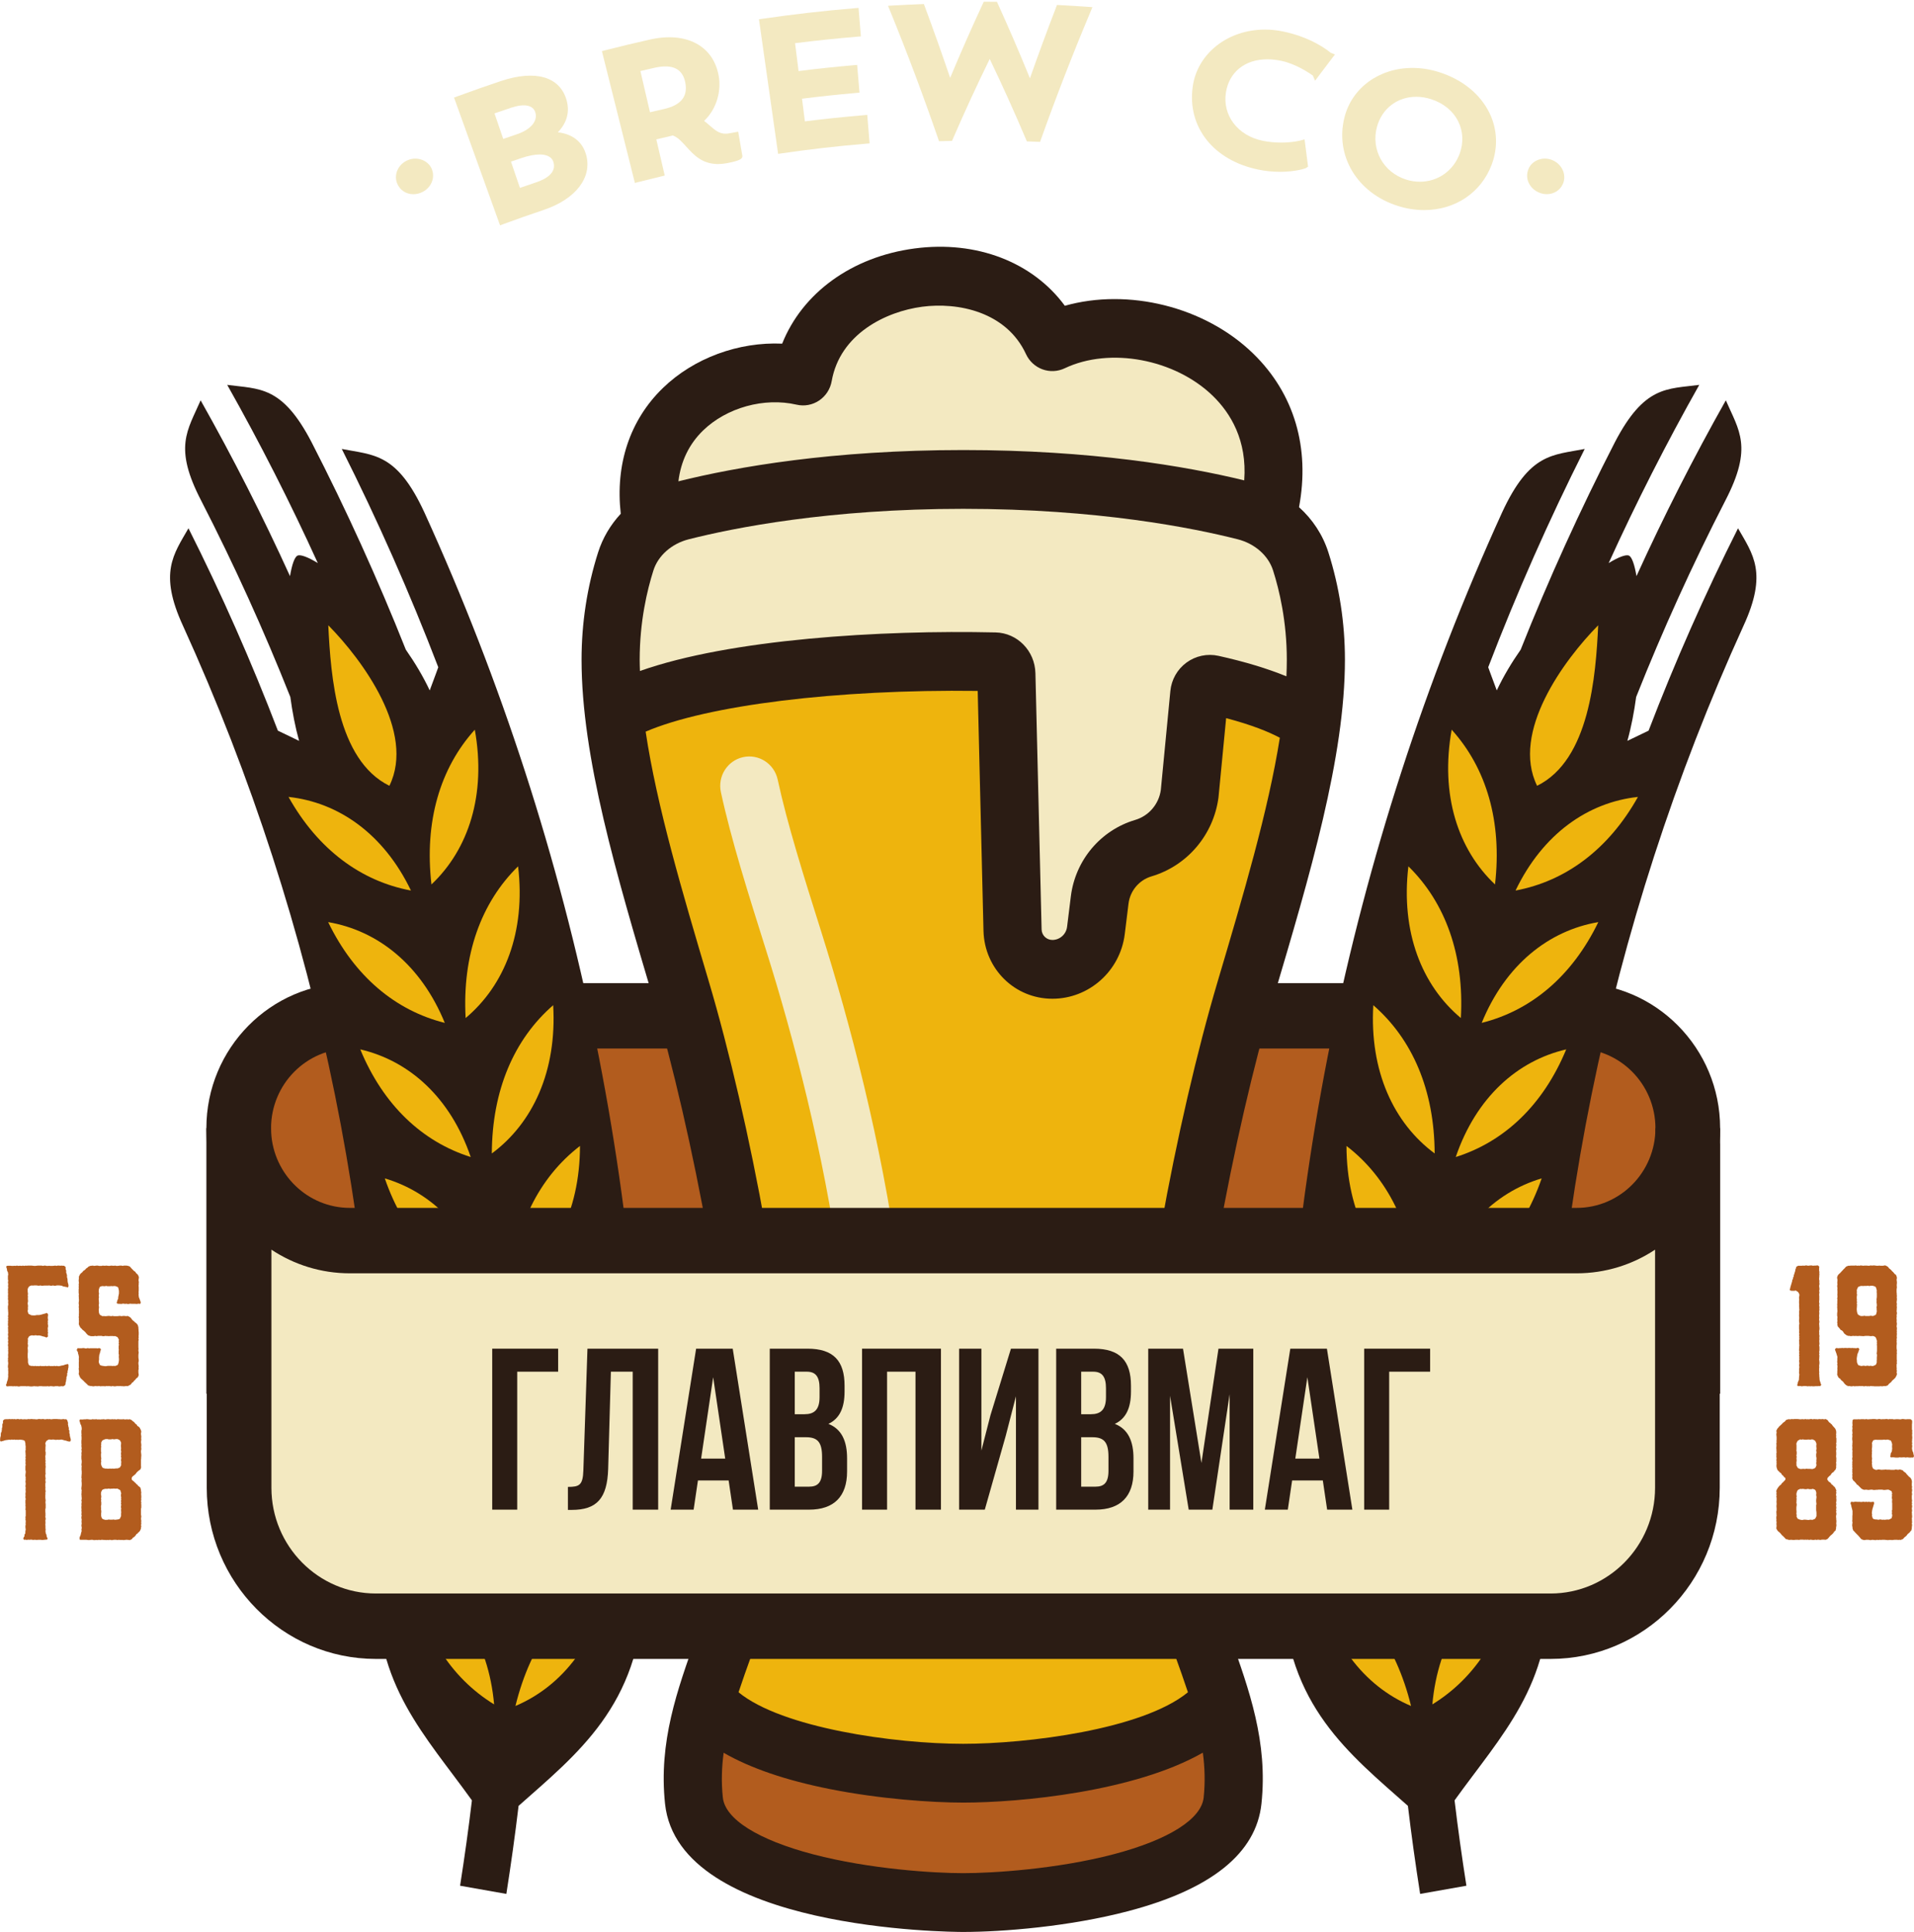 <svg width="109" height="110" viewBox="0 0 109 110" fill="none" xmlns="http://www.w3.org/2000/svg">
<path d="M96.117 79.354V64.237C96.117 60.703 93.283 57.838 89.789 57.838H19.922C16.427 57.838 13.594 60.703 13.594 64.237V79.354H96.117Z" fill="#B25C1E"/>
<path d="M97.959 79.354H94.275V64.237C94.275 61.736 92.263 59.7 89.789 59.7H19.922C17.448 59.7 15.436 61.736 15.436 64.237V79.354H11.753V64.237C11.753 59.682 15.417 55.976 19.922 55.976H89.789C94.293 55.976 97.959 59.682 97.959 64.237V79.354Z" fill="#2B1C14"/>
<path d="M23.226 9.118C22.943 9.238 22.728 9.452 22.62 9.721C22.523 9.964 22.525 10.228 22.625 10.463C22.782 10.83 23.132 11.058 23.54 11.058C23.692 11.058 23.842 11.026 23.988 10.964C24.534 10.734 24.8 10.149 24.594 9.633C24.395 9.133 23.763 8.891 23.226 9.118Z" fill="#F3E9C1"/>
<path d="M29.61 10.697L29.099 9.203C29.299 9.134 29.499 9.065 29.698 8.998C30.099 8.864 30.448 8.796 30.734 8.796C31.031 8.796 31.409 8.871 31.517 9.229C31.705 9.852 31.07 10.206 30.503 10.393C30.204 10.493 29.907 10.594 29.61 10.697ZM29.398 7.658C29.151 7.741 28.904 7.825 28.658 7.91L28.161 6.456C28.478 6.346 28.796 6.238 29.114 6.132C29.858 5.886 30.359 5.981 30.487 6.4C30.64 6.9 30.213 7.393 29.398 7.658ZM31.77 7.531C32.286 6.994 32.457 6.368 32.264 5.698C31.89 4.381 30.516 3.955 28.544 4.609C27.72 4.884 26.885 5.178 26.063 5.48L25.857 5.556L28.477 12.83L28.683 12.754C29.433 12.478 30.194 12.21 30.945 11.959C32.787 11.344 33.741 10.107 33.378 8.808C33.227 8.279 32.823 7.66 31.77 7.531Z" fill="#F3E9C1"/>
<path d="M37.794 6.212C37.535 6.27 37.276 6.33 37.016 6.391L36.47 4.045C36.739 3.982 37.008 3.92 37.276 3.859C38.287 3.634 38.87 3.903 39.026 4.698C39.184 5.497 38.781 5.992 37.794 6.212ZM41.525 7.592C41.036 7.682 40.774 7.458 40.429 7.158C40.323 7.066 40.215 6.971 40.096 6.884C40.858 6.167 41.072 5.114 40.931 4.33C40.631 2.618 39.109 1.786 37.029 2.248C36.185 2.437 35.331 2.641 34.491 2.856L34.278 2.911L36.156 10.416L36.369 10.361C36.793 10.253 37.217 10.148 37.643 10.047L37.856 9.996L37.376 7.935C37.576 7.888 37.777 7.842 37.977 7.796L38.028 7.784C38.127 7.761 38.223 7.739 38.316 7.713C38.602 7.818 38.824 8.064 39.079 8.346C39.501 8.812 39.979 9.341 40.894 9.341C41.057 9.341 41.231 9.323 41.41 9.289C42.206 9.14 42.245 9.015 42.266 8.948L42.281 8.897L42.039 7.5L41.525 7.592Z" fill="#F3E9C1"/>
<path d="M49.172 6.561C48.063 6.654 46.942 6.771 45.837 6.91L45.675 5.62C46.683 5.493 47.71 5.384 48.729 5.294L48.948 5.276L48.813 3.696L48.595 3.715C47.562 3.805 46.514 3.916 45.477 4.047L45.278 2.459C46.445 2.312 47.631 2.188 48.807 2.09L49.026 2.071L48.894 0.45L48.675 0.468C46.933 0.613 45.171 0.814 43.439 1.066L43.222 1.097L44.312 8.76L44.529 8.729C46.105 8.499 47.712 8.316 49.304 8.183L49.523 8.165L49.39 6.543L49.172 6.561Z" fill="#F3E9C1"/>
<path d="M60.353 0.291L60.194 0.282L60.137 0.432C59.623 1.766 59.125 3.119 58.653 4.459C58.076 3.04 57.465 1.621 56.833 0.231L56.775 0.103L56.023 0.098L55.964 0.227C55.321 1.611 54.698 3.024 54.11 4.435C53.651 3.082 53.168 1.72 52.67 0.38L52.614 0.23L52.456 0.237C51.93 0.257 51.405 0.282 50.879 0.312L50.572 0.33L50.69 0.619C51.665 3.01 52.584 5.455 53.423 7.887L53.476 8.04L54.217 8.022L54.273 7.892C54.928 6.378 55.63 4.854 56.363 3.357C57.086 4.863 57.779 6.397 58.424 7.921L58.478 8.05L59.23 8.08L59.284 7.926C60.148 5.507 61.092 3.074 62.092 0.695L62.212 0.408L61.905 0.386C61.388 0.35 60.871 0.317 60.353 0.291Z" fill="#F3E9C1"/>
<path d="M73.046 1.787C72.712 1.719 72.373 1.684 72.039 1.684C69.916 1.684 68.185 3.051 67.924 4.934C67.603 7.232 69.103 9.13 71.658 9.656C72.065 9.74 72.482 9.783 72.894 9.783C73.74 9.783 74.325 9.602 74.379 9.565L74.492 9.489L74.475 9.354C74.427 8.964 74.377 8.575 74.326 8.186L74.292 7.936L74.051 8.002C74.046 8.002 73.608 8.119 72.958 8.119C72.599 8.119 72.243 8.084 71.902 8.013C70.484 7.722 69.606 6.563 69.816 5.257C70.003 4.097 70.905 3.377 72.17 3.377C72.42 3.377 72.685 3.405 72.956 3.461C73.798 3.634 74.579 4.168 74.766 4.303L74.892 4.597L75.119 4.294C75.358 3.974 75.6 3.655 75.843 3.338L76.025 3.1L75.783 3.007C75.556 2.817 74.633 2.112 73.046 1.787Z" fill="#F3E9C1"/>
<path d="M83.135 8.726C82.787 9.711 81.895 10.347 80.861 10.347C80.597 10.347 80.331 10.305 80.072 10.223C78.777 9.81 78.065 8.52 78.416 7.223C78.698 6.183 79.576 5.511 80.653 5.511C80.932 5.511 81.216 5.556 81.498 5.646C82.205 5.871 82.755 6.325 83.049 6.922C83.32 7.476 83.352 8.116 83.135 8.726ZM81.964 4.111C81.459 3.949 80.945 3.868 80.439 3.868C78.539 3.868 76.981 5.005 76.562 6.697C76.02 8.876 77.295 10.989 79.594 11.722C80.094 11.881 80.601 11.961 81.103 11.961C82.875 11.961 84.35 10.969 84.951 9.371C85.314 8.409 85.273 7.374 84.836 6.459C84.314 5.369 83.294 4.535 81.964 4.111Z" fill="#F3E9C1"/>
<path d="M89.012 9.723C88.904 9.455 88.685 9.235 88.408 9.118C87.865 8.889 87.241 9.129 87.04 9.633C86.831 10.158 87.091 10.73 87.646 10.964C87.789 11.025 87.938 11.055 88.088 11.055C88.5 11.055 88.852 10.829 89.009 10.463C89.108 10.23 89.109 9.968 89.012 9.723Z" fill="#F3E9C1"/>
<path d="M76.592 37.563C76.592 35.468 76.275 33.412 75.65 31.451C75.33 30.448 74.749 29.569 73.978 28.877C74.609 25.509 73.717 22.418 71.369 20.133C68.609 17.446 64.233 16.394 60.641 17.41C58.825 14.935 55.624 13.677 52.084 14.147C48.498 14.623 45.691 16.687 44.544 19.566C42.07 19.457 39.516 20.377 37.742 22.101C35.868 23.922 35.035 26.44 35.351 29.253C34.77 29.878 34.325 30.622 34.061 31.451C33.436 33.414 33.119 35.469 33.119 37.563C33.119 43.11 35.1 49.782 37.196 56.846C39.449 64.436 41.779 76.657 41.779 83.555C41.779 87.271 40.711 90.245 39.678 93.122C38.558 96.241 37.501 99.187 37.873 102.702C38.637 109.917 54.194 110 54.855 110C57.108 110 60.918 109.691 64.241 108.818C68.984 107.573 71.54 105.516 71.838 102.702C72.21 99.187 71.152 96.242 70.033 93.122C69 90.245 67.932 87.271 67.932 83.555C67.932 76.657 70.262 64.436 72.514 56.846C74.611 49.782 76.592 43.11 76.592 37.563Z" fill="#2B1C14"/>
<path d="M36.429 37.563C36.429 35.39 36.855 33.598 37.211 32.478C37.481 31.631 38.253 30.951 39.226 30.705C41.781 30.057 47.207 28.971 54.855 28.971C62.503 28.971 67.93 30.057 70.485 30.705C71.458 30.951 72.23 31.631 72.499 32.478C72.857 33.597 73.282 35.388 73.282 37.563C73.282 37.873 73.274 38.188 73.26 38.508C72.183 38.067 70.897 37.676 69.395 37.343C68.757 37.2 68.09 37.342 67.564 37.729C67.046 38.11 66.713 38.698 66.651 39.34L66.107 44.984C65.992 45.79 65.422 46.456 64.647 46.685C62.676 47.269 61.238 48.978 60.983 51.039L60.769 52.77C60.716 53.197 60.356 53.518 59.931 53.518C59.596 53.518 59.327 53.253 59.318 52.921L58.966 38.33C58.935 37.057 57.939 36.037 56.698 36.009C50.17 35.861 41.581 36.385 36.443 38.205C36.437 37.989 36.429 37.773 36.429 37.563Z" fill="#F3E9C1"/>
<path d="M45.365 23.041C45.807 23.144 46.27 23.058 46.647 22.805C47.025 22.552 47.283 22.154 47.363 21.703C47.835 19.018 50.434 17.742 52.515 17.465C54.544 17.196 57.309 17.741 58.43 20.164C58.616 20.567 58.954 20.877 59.367 21.029C59.78 21.18 60.236 21.158 60.634 20.969C63.203 19.747 66.91 20.439 69.074 22.545C70.075 23.52 71.028 25.07 70.857 27.351C67.515 26.538 62.139 25.624 54.856 25.624C47.41 25.624 41.958 26.58 38.635 27.405C38.771 26.268 39.241 25.287 40.036 24.514C41.381 23.207 43.521 22.615 45.365 23.041Z" fill="#F3E9C1"/>
<path d="M68.547 102.346C68.416 103.577 66.544 104.755 63.411 105.578C60.178 106.426 56.512 106.653 54.856 106.653C53.199 106.653 49.533 106.426 46.301 105.578C43.167 104.755 41.295 103.577 41.165 102.346C41.072 101.476 41.099 100.634 41.211 99.798C42.726 100.672 44.75 101.365 47.261 101.865C50.121 102.433 53.059 102.635 54.856 102.635C58.099 102.635 64.617 102.013 68.5 99.792C68.612 100.63 68.639 101.474 68.547 102.346Z" fill="#B25C1E"/>
<path d="M64.622 83.555C64.622 87.859 65.844 91.263 66.922 94.264C67.179 94.982 67.427 95.674 67.651 96.353C65.049 98.489 58.447 99.288 54.855 99.288C50.907 99.288 44.514 98.374 42.059 96.353C42.283 95.675 42.532 94.982 42.789 94.264C43.867 91.262 45.089 87.859 45.089 83.555C45.089 76.165 42.688 63.704 40.367 55.884C38.855 50.791 37.407 45.91 36.769 41.658C40.272 40.155 47.652 39.235 55.679 39.339L56.009 53.008C56.068 55.171 57.791 56.866 59.931 56.866C62.021 56.866 63.794 55.284 64.054 53.185L64.267 51.454C64.358 50.718 64.873 50.106 65.577 49.898C67.616 49.294 69.113 47.529 69.392 45.4L69.827 40.889C71.292 41.276 72.254 41.669 72.885 42.006C72.223 46.176 70.815 50.928 69.344 55.884C67.023 63.704 64.622 76.165 64.622 83.555Z" fill="#EEB40D"/>
<path d="M44.288 44.388C44.094 43.485 43.211 42.912 42.319 43.109C41.426 43.306 40.859 44.197 41.054 45.101C41.63 47.774 42.603 50.857 43.633 54.122C46.711 63.881 50.543 80.401 47.361 91.986C47.116 92.876 47.631 93.799 48.512 94.047C48.661 94.088 48.809 94.108 48.956 94.108C49.681 94.108 50.346 93.622 50.55 92.882C53.996 80.335 49.998 63.288 46.786 53.105C45.78 49.918 44.831 46.907 44.288 44.388Z" fill="#F3E9C1"/>
<path d="M10.733 30.079C9.884 31.562 9.03 32.615 10.421 35.631C18.21 52.741 22.006 71.463 21.507 90.338C21.327 95.938 24.215 98.8 26.875 102.508C26.683 104.129 26.455 105.75 26.201 107.368L28.836 107.834C29.098 106.164 29.333 104.494 29.532 102.822C32.825 99.893 36.456 97.12 36.659 90.701C37.213 69.485 32.941 48.43 24.17 29.18C22.599 25.78 21.298 25.922 19.464 25.562C21.506 29.62 23.339 33.768 24.959 37.991C24.959 37.99 24.767 38.527 24.472 39.31C24.094 38.508 23.627 37.728 23.111 36.991C21.516 32.979 19.727 29.036 17.744 25.179C16.062 21.946 14.775 22.159 12.94 21.914C14.81 25.229 16.53 28.614 18.099 32.06C17.528 31.712 17.108 31.558 16.942 31.637C16.776 31.716 16.627 32.143 16.515 32.803C14.968 29.403 13.271 26.064 11.426 22.794C10.676 24.52 9.87 25.453 11.458 28.506C13.333 32.156 15.026 35.886 16.534 39.684C16.649 40.534 16.809 41.379 17.033 42.183C16.313 41.833 15.825 41.602 15.825 41.602C14.324 37.686 12.626 33.84 10.733 30.079Z" fill="#2B1C14"/>
<path d="M29.72 89.219C30.371 85.652 32.122 83.007 34.649 81.506C34.201 85.258 32.317 87.934 29.72 89.219Z" fill="#EEB40D"/>
<path d="M29.615 81.323C30.054 77.733 31.645 74.994 34.079 73.345C33.854 77.11 32.131 79.888 29.615 81.323Z" fill="#EEB40D"/>
<path d="M29.043 73.468C29.269 69.866 30.697 67.038 33.029 65.247C33.026 69.014 31.47 71.886 29.043 73.468Z" fill="#EEB40D"/>
<path d="M28.009 65.675C28.022 62.07 29.281 59.162 31.503 57.233C31.722 60.993 30.338 63.951 28.009 65.675Z" fill="#EEB40D"/>
<path d="M26.517 57.964C26.318 54.366 27.401 51.387 29.505 49.326C29.946 53.067 28.74 56.103 26.517 57.964Z" fill="#EEB40D"/>
<path d="M24.571 50.358C24.159 46.776 25.063 43.734 27.04 41.547C27.704 45.259 26.68 48.364 24.571 50.358Z" fill="#EEB40D"/>
<path d="M22.176 44.741C19.18 43.269 18.834 38.474 18.695 35.601C20.645 37.577 23.673 41.686 22.176 44.741Z" fill="#EEB40D"/>
<path d="M23.396 81.997C26.024 83.142 27.963 85.634 28.502 89.202C25.944 87.842 24.125 85.37 23.396 81.997Z" fill="#EEB40D"/>
<path d="M22.875 74.516C25.567 75.497 27.649 77.861 28.398 81.38C25.764 80.181 23.802 77.831 22.875 74.516Z" fill="#EEB40D"/>
<path d="M21.914 67.094C24.659 67.909 26.877 70.139 27.831 73.599C25.131 72.564 23.035 70.343 21.914 67.094Z" fill="#EEB40D"/>
<path d="M20.517 59.749C23.305 60.396 25.65 62.487 26.807 65.878C24.051 65.011 21.828 62.922 20.517 59.749Z" fill="#EEB40D"/>
<path d="M18.688 52.503C21.509 52.981 23.974 54.927 25.33 58.24C22.528 57.541 20.185 55.593 18.688 52.503Z" fill="#EEB40D"/>
<path d="M16.431 45.375C19.276 45.681 21.853 47.478 23.403 50.705C20.563 50.176 18.109 48.372 16.431 45.375Z" fill="#EEB40D"/>
<path d="M29.354 97.133C30.218 93.598 32.123 91.058 34.735 89.707C34.064 93.437 32.023 96.005 29.354 97.133Z" fill="#EEB40D"/>
<path d="M23.472 89.516C26.028 90.822 27.816 93.434 28.139 97.043C25.667 95.525 24 92.937 23.472 89.516Z" fill="#EEB40D"/>
<path d="M98.978 30.079C99.827 31.562 100.68 32.615 99.29 35.631C91.501 52.741 87.705 71.463 88.204 90.338C88.384 95.938 85.497 98.8 82.836 102.508C83.028 104.129 83.256 105.75 83.51 107.368L80.875 107.834C80.612 106.164 80.378 104.494 80.179 102.822C76.886 99.893 73.255 97.12 73.052 90.701C72.499 69.485 76.77 48.43 85.541 29.18C87.112 25.78 88.412 25.922 90.247 25.562C88.204 29.62 86.372 33.768 84.752 37.991C84.752 37.991 84.944 38.527 85.239 39.31C85.617 38.508 86.084 37.728 86.6 36.991C88.194 32.979 89.984 29.036 91.966 25.179C93.649 21.946 94.936 22.159 96.771 21.914C94.901 25.229 93.18 28.614 91.612 32.06C92.182 31.712 92.603 31.558 92.769 31.637C92.935 31.716 93.084 32.143 93.196 32.803C94.743 29.403 96.44 26.064 98.284 22.794C99.034 24.52 99.841 25.453 98.254 28.506C96.378 32.156 94.685 35.886 93.177 39.684C93.062 40.534 92.902 41.379 92.677 42.183C93.398 41.833 93.885 41.602 93.885 41.602C95.387 37.686 97.086 33.84 98.978 30.079Z" fill="#2B1C14"/>
<path d="M75.061 81.506C77.589 83.007 79.34 85.652 79.991 89.219C77.394 87.934 75.51 85.258 75.061 81.506Z" fill="#EEB40D"/>
<path d="M75.632 73.345C78.066 74.994 79.657 77.733 80.096 81.323C77.58 79.888 75.857 77.11 75.632 73.345Z" fill="#EEB40D"/>
<path d="M76.681 65.247C79.015 67.038 80.442 69.866 80.668 73.468C78.241 71.886 76.686 69.014 76.681 65.247Z" fill="#EEB40D"/>
<path d="M78.208 57.233C80.431 59.162 81.689 62.07 81.702 65.675C79.374 63.951 77.989 60.993 78.208 57.233Z" fill="#EEB40D"/>
<path d="M80.206 49.326C82.309 51.387 83.394 54.366 83.194 57.964C80.97 56.103 79.764 53.067 80.206 49.326Z" fill="#EEB40D"/>
<path d="M82.671 41.547C84.648 43.734 85.552 46.776 85.139 50.358C83.031 48.364 82.007 45.259 82.671 41.547Z" fill="#EEB40D"/>
<path d="M91.016 35.601C90.876 38.474 90.531 43.269 87.535 44.741C86.037 41.686 89.066 37.577 91.016 35.601Z" fill="#EEB40D"/>
<path d="M81.209 89.202C81.747 85.634 83.687 83.142 86.315 81.997C85.586 85.37 83.767 87.842 81.209 89.202Z" fill="#EEB40D"/>
<path d="M81.313 81.38C82.062 77.861 84.144 75.497 86.835 74.516C85.908 77.831 83.947 80.181 81.313 81.38Z" fill="#EEB40D"/>
<path d="M81.879 73.599C82.834 70.139 85.052 67.909 87.796 67.094C86.675 70.343 84.58 72.564 81.879 73.599Z" fill="#EEB40D"/>
<path d="M82.903 65.878C84.061 62.487 86.406 60.396 89.194 59.749C87.883 62.922 85.66 65.011 82.903 65.878Z" fill="#EEB40D"/>
<path d="M84.381 58.24C85.736 54.927 88.202 52.981 91.022 52.503C89.526 55.593 87.183 57.541 84.381 58.24Z" fill="#EEB40D"/>
<path d="M86.308 50.705C87.859 47.478 90.435 45.681 93.279 45.375C91.601 48.372 89.147 50.176 86.308 50.705Z" fill="#EEB40D"/>
<path d="M74.976 89.707C77.588 91.058 79.493 93.598 80.357 97.133C77.688 96.005 75.647 93.437 74.976 89.707Z" fill="#EEB40D"/>
<path d="M81.571 97.043C81.895 93.434 83.683 90.822 86.238 89.516C85.711 92.937 84.043 95.525 81.571 97.043Z" fill="#EEB40D"/>
<path d="M96.117 64.237C96.117 67.771 93.283 70.637 89.789 70.637H19.922C16.427 70.637 13.594 67.771 13.594 64.237L13.615 65.112V84.711C13.615 89.064 17.105 92.593 21.409 92.593C24.779 92.593 84.93 92.593 88.302 92.593C92.606 92.593 96.095 89.064 96.095 84.711V65.112L96.117 64.237Z" fill="#F3E9C1"/>
<path d="M15.457 71.153V84.711C15.457 88.03 18.127 90.73 21.409 90.73H88.302C91.584 90.73 94.254 88.03 94.254 84.711V71.153C92.97 72.004 91.435 72.499 89.789 72.499H19.922C18.275 72.499 16.741 72.004 15.457 71.153ZM88.302 94.455H21.409C16.096 94.455 11.774 90.084 11.774 84.711V65.135L11.761 64.622C11.756 64.494 11.753 64.366 11.753 64.237L15.436 64.192L15.442 64.482C15.569 66.87 17.53 68.774 19.922 68.774H89.789C92.263 68.774 94.275 66.739 94.275 64.237H97.959C97.959 64.532 97.943 64.824 97.913 65.112H97.937V84.711C97.937 90.084 93.615 94.455 88.302 94.455Z" fill="#2B1C14"/>
<path d="M3.587 78.934L3.506 78.924L3.363 78.942L3.301 78.924H3.14L3.086 78.942L2.997 78.934L2.926 78.924H2.854L2.792 78.942L2.72 78.924L2.648 78.934H2.434L2.38 78.924H2.238L2.158 78.942L2.095 78.934H2.023L1.943 78.924L1.889 78.934L1.809 78.942H1.747L1.586 78.924L1.523 78.934L1.452 78.924H1.175L1.103 78.942H1.032L0.96 78.924L0.898 78.934L0.826 78.924L0.737 78.934L0.675 78.924H0.531L0.451 78.934H0.38L0.335 78.861L0.38 78.771L0.388 78.707L0.416 78.626L0.442 78.554L0.46 78.427L0.469 78.355L0.46 78.274L0.469 78.211V78.066L0.46 77.994L0.469 77.921L0.451 77.849V77.768L0.46 77.705L0.469 77.624L0.46 77.542L0.451 77.479L0.46 77.407L0.451 77.335L0.469 77.271L0.46 77.199V77.118L0.469 77.055V76.982L0.46 76.901L0.469 76.829L0.46 76.756L0.469 76.693L0.451 76.611L0.46 76.53L0.469 76.476L0.451 76.404L0.469 76.322L0.46 76.25L0.451 76.169L0.469 76.115L0.46 76.033L0.451 75.97L0.469 75.889L0.46 75.817V75.672L0.451 75.591L0.469 75.537L0.451 75.446V75.383L0.46 75.302L0.451 75.23L0.469 75.157L0.451 75.104L0.469 75.022L0.451 74.94L0.469 74.868V74.724L0.46 74.66V74.588L0.451 74.525V74.371L0.469 74.29V74.236L0.46 74.154L0.469 74.073L0.451 73.947L0.46 73.866L0.451 73.793L0.46 73.712V73.64L0.451 73.585L0.46 73.513L0.451 73.441L0.469 73.278L0.451 73.224L0.469 73.152L0.46 73.061L0.451 73.007L0.469 72.926L0.451 72.845V72.646L0.469 72.565L0.451 72.438L0.406 72.357L0.397 72.275L0.38 72.203L0.353 72.14L0.38 72.077L0.46 72.068H0.594L0.675 72.077H0.746L0.826 72.068L0.88 72.077L0.969 72.059L1.032 72.077L1.112 72.068H1.166L1.246 72.077L1.3 72.059L1.371 72.077L1.461 72.059L1.514 72.068L1.586 72.059H1.8L1.871 72.068L1.961 72.077H2.005L2.077 72.068L2.158 72.059H2.372L2.443 72.077L2.524 72.059H2.586L2.648 72.077H2.738L2.8 72.068L2.863 72.077H2.997L3.158 72.059L3.211 72.077L3.283 72.059H3.363L3.444 72.068L3.497 72.059L3.578 72.068H3.649L3.738 72.14V72.267L3.774 72.357L3.765 72.42L3.774 72.475L3.801 72.547L3.819 72.637L3.81 72.7L3.828 72.763L3.846 72.836V72.899L3.854 72.98L3.864 73.034L3.89 73.116L3.899 73.179V73.251L3.846 73.314L3.801 73.278L3.72 73.269L3.649 73.251L3.578 73.242L3.533 73.206L3.372 73.188H3.229L3.167 73.206H3.086L3.015 73.188L2.943 73.206H2.881L2.81 73.188L2.72 73.197H2.506L2.434 73.206H2.372L2.292 73.188L2.229 73.206L2.139 73.197L2.086 73.188H1.943L1.871 73.197L1.791 73.188L1.675 73.234L1.621 73.296L1.577 73.386V73.549L1.586 73.604L1.594 73.685L1.577 73.766L1.594 73.811L1.586 73.884V73.965L1.594 74.046V74.11L1.577 74.182V74.245L1.594 74.326V74.389L1.586 74.471L1.594 74.543L1.577 74.615V74.669L1.621 74.805L1.782 74.887L1.871 74.895H1.997L2.086 74.877H2.229L2.354 74.85L2.443 74.823L2.506 74.805L2.586 74.787L2.658 74.751L2.729 74.814L2.738 74.868L2.72 75.013L2.729 75.104L2.738 75.157L2.72 75.23L2.729 75.32L2.72 75.374L2.738 75.456V75.537L2.72 75.609V75.681L2.729 75.745L2.72 75.808L2.738 75.889L2.72 75.952L2.729 76.024V76.105L2.64 76.16L2.577 76.124L2.514 76.105L2.425 76.088L2.354 76.061L2.22 76.033L2.158 76.043L2.068 76.033L2.014 76.024L1.925 76.043L1.862 76.033H1.782L1.666 76.079L1.639 76.115L1.577 76.232L1.594 76.287L1.586 76.376V76.449L1.577 76.512L1.594 76.576V76.647L1.577 76.73V76.801L1.586 76.856V76.991L1.577 77.072V77.289L1.586 77.343L1.594 77.425V77.578L1.63 77.687L1.666 77.74L1.8 77.777L1.871 77.768L1.925 77.786L2.014 77.768L2.068 77.786L2.139 77.777L2.22 77.786L2.309 77.768L2.38 77.786L2.452 77.777L2.514 77.786L2.595 77.768L2.658 77.786L2.72 77.777L2.8 77.768L2.89 77.786L2.952 77.777L3.024 77.786L3.086 77.768L3.176 77.786L3.229 77.768L3.301 77.786H3.372L3.515 77.75L3.587 77.74L3.649 77.723L3.712 77.696L3.801 77.678L3.846 77.659L3.899 77.696V77.858L3.881 77.913L3.872 78.003L3.846 78.075L3.854 78.138L3.819 78.202L3.828 78.274L3.81 78.355L3.783 78.418V78.508L3.765 78.572V78.636L3.738 78.707L3.73 78.798L3.72 78.852L3.64 78.915L3.587 78.934Z" fill="#B25C1E"/>
<path d="M7.945 73.947L7.972 74.028L7.998 74.092L8.016 74.172L7.981 74.245L7.918 74.227L7.838 74.236L7.775 74.245L7.704 74.236H7.489L7.409 74.227L7.337 74.245H7.257L7.185 74.227L7.132 74.245L7.06 74.227H6.989L6.9 74.245L6.837 74.236H6.766L6.685 74.227L6.64 74.172L6.676 74.092L6.685 74.028L6.73 73.947V73.866L6.757 73.73L6.774 73.648V73.495L6.757 73.414L6.73 73.306L6.685 73.269L6.56 73.224H6.48L6.408 73.234L6.345 73.224L6.257 73.234H6.113L6.042 73.215L5.979 73.234H5.917L5.837 73.224L5.711 73.251L5.667 73.306L5.631 73.414L5.622 73.504V73.576L5.64 73.631L5.631 73.712L5.622 73.784L5.64 73.856L5.622 73.92V74.001L5.631 74.073V74.137L5.64 74.209L5.622 74.299L5.64 74.444L5.631 74.498L5.622 74.588L5.631 74.66V74.724L5.667 74.832L5.729 74.887L5.837 74.94L5.917 74.931L5.971 74.94H6.042L6.113 74.931L6.194 74.923L6.337 74.94L6.408 74.923L6.489 74.94H6.685L6.757 74.931L6.846 74.923L6.9 74.94L6.98 74.931L7.043 74.923L7.132 74.931L7.203 74.94L7.266 74.923L7.373 74.977L7.436 75.022L7.48 75.076L7.525 75.139L7.578 75.193L7.632 75.23L7.704 75.302L7.748 75.329L7.802 75.383L7.847 75.446L7.882 75.573V75.627L7.891 75.718V75.772L7.9 75.862V75.989L7.891 76.079L7.9 76.142L7.882 76.214L7.9 76.277L7.882 76.368V76.72L7.891 76.783L7.882 76.865V76.919L7.9 77L7.891 77.072L7.882 77.153V77.28L7.891 77.371L7.9 77.415V77.506L7.882 77.569V77.651L7.891 77.723L7.9 77.777L7.891 77.867L7.9 77.939L7.882 78.012V78.147L7.891 78.211L7.9 78.301L7.847 78.418L7.784 78.464L7.73 78.518L7.694 78.572L7.632 78.617L7.596 78.68L7.525 78.725L7.489 78.771L7.444 78.834L7.373 78.87L7.275 78.924L7.203 78.915L7.043 78.934L6.989 78.924H6.9L6.846 78.915L6.766 78.924L6.703 78.915L6.623 78.924L6.569 78.934H6.48L6.417 78.915L6.355 78.934L6.265 78.924L6.203 78.915L6.131 78.924L6.051 78.915L5.989 78.934L5.926 78.924H5.783L5.721 78.934L5.649 78.915L5.568 78.924H5.488L5.426 78.915L5.345 78.934H5.292L5.202 78.915H5.14L5.015 78.879L4.961 78.816L4.908 78.771L4.854 78.717L4.8 78.671L4.764 78.626L4.702 78.572L4.595 78.473L4.55 78.401L4.496 78.274L4.479 78.211L4.496 78.147V78.057L4.488 77.994L4.479 77.921L4.496 77.849L4.488 77.777V77.551L4.496 77.479L4.488 77.425V77.343L4.496 77.271L4.47 77.136L4.443 77.055L4.434 76.973L4.389 76.919L4.372 76.847L4.425 76.756L4.488 76.766H4.649L4.711 76.756H4.791L4.854 76.774H4.925L4.997 76.756L5.077 76.774L5.122 76.766H5.497L5.568 76.774L5.631 76.756L5.711 76.774L5.747 76.829L5.721 76.919L5.702 76.982L5.685 77.055L5.658 77.127L5.64 77.271V77.415L5.622 77.515L5.631 77.587L5.685 77.705L5.729 77.74L5.845 77.768L5.917 77.777L5.971 77.786H6.051L6.131 77.768H6.337L6.417 77.777L6.471 77.768L6.551 77.777L6.676 77.732L6.721 77.687L6.757 77.569L6.774 77.443V77.361L6.766 77.28V77.217L6.774 77.144L6.757 77.082V76.919L6.766 76.856L6.757 76.783V76.639L6.774 76.567L6.757 76.495L6.774 76.422L6.757 76.359L6.774 76.287L6.712 76.16L6.676 76.124L6.551 76.07L6.489 76.079L6.426 76.07H6.265L6.194 76.079L6.14 76.07H6.06L5.997 76.061L5.926 76.079H5.845L5.792 76.061H5.577L5.497 76.079L5.417 76.061L5.345 76.079H5.211L5.14 76.07L5.015 76.024L4.97 75.979L4.908 75.916L4.863 75.853L4.764 75.762L4.702 75.718L4.64 75.645L4.586 75.6L4.55 75.537L4.496 75.428L4.488 75.365L4.496 75.275V75.203L4.488 75.131L4.496 75.076L4.479 74.995L4.496 74.913L4.488 74.841L4.496 74.787V74.624L4.488 74.552L4.496 74.498L4.479 74.407L4.496 74.345L4.488 74.263L4.479 74.2L4.488 74.118L4.496 74.055V73.983L4.488 73.929V73.839L4.479 73.766L4.496 73.712L4.479 73.621V73.405L4.488 73.35L4.479 73.278L4.488 73.206L4.479 73.125L4.496 73.053L4.479 72.908L4.488 72.827L4.496 72.755L4.488 72.7L4.542 72.583L4.595 72.511L4.64 72.475L4.693 72.43L4.747 72.357L4.8 72.33L4.863 72.275L4.908 72.221L4.979 72.177L5.033 72.122L5.131 72.077L5.202 72.068L5.292 72.059L5.345 72.077L5.426 72.068L5.497 72.059H5.568L5.64 72.077H5.792L5.845 72.059L5.926 72.068H5.989L6.051 72.059L6.123 72.068L6.212 72.077L6.274 72.068L6.355 72.059L6.417 72.068H6.498L6.569 72.059L6.623 72.077H6.685L6.766 72.068L6.828 72.059H6.917L6.989 72.077L7.051 72.059H7.194L7.266 72.068L7.382 72.104L7.436 72.158L7.489 72.221L7.525 72.257L7.578 72.312L7.632 72.366L7.704 72.411L7.748 72.483L7.855 72.583L7.909 72.709V72.763L7.891 72.854V72.926L7.909 72.989L7.9 73.061V73.143L7.891 73.206L7.9 73.278V73.495L7.891 73.576L7.9 73.64L7.891 73.712L7.909 73.866L7.945 73.947Z" fill="#B25C1E"/>
<path d="M3.859 80.96L3.877 81.023L3.868 81.095L3.886 81.176L3.895 81.231L3.922 81.312L3.913 81.384L3.949 81.456V81.591L3.975 81.673V81.727L3.993 81.818L4.011 81.881L4.029 81.944V82.025L3.984 82.08L3.895 82.07L3.823 82.052L3.761 82.025L3.689 82.016L3.636 81.998L3.502 81.962L3.421 81.972L3.359 81.98L3.287 81.972L3.198 81.98H3.136L3.064 81.962H2.984L2.93 81.972L2.841 81.962H2.769L2.644 82.044L2.582 82.161L2.59 82.233L2.6 82.315L2.59 82.387V82.522L2.582 82.613L2.6 82.685V82.811L2.582 82.902V82.956L2.59 83.046L2.582 83.101L2.6 83.182L2.582 83.263L2.6 83.317L2.59 83.408L2.6 83.48V83.543L2.59 83.624V83.832L2.6 83.914L2.582 83.977V84.058L2.6 84.203L2.582 84.256L2.6 84.401L2.582 84.473V84.627L2.59 84.699L2.582 84.79L2.59 84.844L2.6 84.925L2.582 84.998L2.59 85.06L2.582 85.133V85.287L2.59 85.35L2.6 85.44L2.59 85.504V85.567L2.6 85.638V85.864L2.582 85.928V86.073L2.59 86.163V86.298L2.582 86.37L2.6 86.443V86.506L2.582 86.578L2.59 86.66V86.732L2.582 86.804L2.59 86.885V87.012L2.6 87.085L2.59 87.174L2.609 87.319L2.644 87.373L2.653 87.464L2.671 87.518L2.716 87.608L2.671 87.662H2.6L2.528 87.671L2.439 87.68H2.385L2.314 87.671H2.171L2.091 87.68L2.019 87.671H1.938L1.876 87.68L1.813 87.662H1.742L1.662 87.671L1.599 87.662L1.528 87.68L1.438 87.662L1.367 87.671L1.322 87.599L1.349 87.536L1.394 87.464V87.373L1.438 87.319L1.447 87.157L1.465 87.102L1.456 87.029L1.447 86.949V86.885L1.465 86.795L1.456 86.741L1.465 86.651V86.587L1.447 86.515L1.456 86.451L1.447 86.379L1.465 86.307V86L1.447 85.946L1.456 85.873V85.783L1.447 85.711L1.456 85.638L1.447 85.585V85.431L1.465 85.35L1.447 85.278V85.214L1.456 85.142L1.447 85.06L1.465 84.916L1.456 84.853V84.771L1.465 84.717L1.447 84.618L1.456 84.564L1.465 84.492L1.456 84.401L1.447 84.347L1.465 84.266L1.456 84.203L1.465 84.13L1.447 84.049V83.968L1.456 83.904L1.465 83.832V83.77L1.447 83.697V83.48L1.465 83.389L1.447 83.326L1.456 83.263V83.191L1.447 83.118L1.465 83.046L1.447 82.974L1.465 82.892L1.456 82.82V82.748L1.447 82.667V82.613L1.465 82.522L1.456 82.45L1.465 82.396L1.456 82.315L1.447 82.243V82.179L1.411 82.044L1.358 82.007L1.251 81.98L1.161 81.972H1.108L1.036 81.98L0.956 81.972L0.885 81.98L0.804 81.962L0.742 81.98L0.679 81.962L0.59 81.98L0.527 81.972L0.322 81.998L0.25 82.016L0.179 82.044L0.125 82.052L0.045 82.08L0 82.016L0.009 81.962V81.881L0.027 81.809L0.045 81.745V81.664L0.054 81.582L0.09 81.519L0.098 81.456L0.108 81.393V81.321L0.134 81.248V81.095L0.17 81.023V80.887L0.25 80.815L0.34 80.806H0.465L0.536 80.797L0.617 80.806L0.697 80.797L0.768 80.806L0.831 80.797L0.902 80.815L0.974 80.797H1.054L1.108 80.815L1.197 80.797L1.269 80.815H1.322L1.403 80.806L1.465 80.815H1.537L1.608 80.797L1.689 80.806L1.76 80.797H1.823L1.903 80.806H1.983L2.037 80.815H2.126L2.18 80.797H2.269L2.34 80.806L2.412 80.797H2.474L2.555 80.815L2.698 80.797L2.761 80.806L2.841 80.797L2.903 80.815L3.046 80.797H3.252L3.341 80.806H3.404L3.475 80.815L3.555 80.806L3.618 80.797L3.689 80.815L3.77 80.806L3.832 80.869L3.859 80.96Z" fill="#B25C1E"/>
<path d="M6.797 84.817L6.68 84.753L6.627 84.762H6.555L6.475 84.753L6.413 84.762H6.332L6.261 84.771L6.198 84.753L6.109 84.771H5.975L5.859 84.808L5.814 84.844L5.76 84.952L5.751 85.024V85.106L5.769 85.178V85.242L5.751 85.331L5.769 85.395L5.751 85.458L5.769 85.53V85.666L5.751 85.748V85.82L5.76 85.883L5.751 85.946L5.769 86.019V86.091L5.76 86.172V86.317L5.796 86.434L5.849 86.488L5.975 86.533H6.117L6.189 86.515L6.261 86.525H6.395L6.475 86.515L6.538 86.533L6.609 86.525L6.698 86.515L6.806 86.488L6.841 86.443L6.895 86.317V86.181L6.904 86.1L6.895 86.027V85.955L6.904 85.883L6.886 85.81L6.895 85.748L6.904 85.666L6.886 85.612L6.904 85.53L6.886 85.467L6.904 85.395L6.895 85.314L6.904 85.259L6.886 85.187V85.097L6.904 85.024L6.886 84.97L6.85 84.844L6.797 84.817ZM5.769 82.224L5.751 82.296L5.769 82.369L5.751 82.423V82.64L5.769 82.712L5.751 82.775V82.911L5.769 83.055L5.751 83.136L5.769 83.2L5.751 83.281V83.335L5.769 83.426L5.814 83.525L5.859 83.579L5.984 83.615H6.046L6.127 83.624H6.198L6.261 83.615L6.323 83.624L6.413 83.615L6.475 83.624L6.618 83.607H6.698L6.814 83.561L6.841 83.534L6.904 83.416L6.895 83.353L6.904 83.281V83.191L6.886 83.145L6.904 83.064V82.992L6.886 82.911L6.904 82.857L6.886 82.784L6.904 82.64L6.886 82.567L6.895 82.486V82.441L6.886 82.351V82.287L6.895 82.215V82.134L6.841 82.025L6.806 81.989L6.689 81.935H6.627L6.555 81.944L6.475 81.953L6.413 81.935L6.323 81.953H6.18L6.127 81.935H6.055L5.984 81.944L5.859 81.998L5.805 82.044L5.76 82.152L5.769 82.224ZM4.599 81.113L4.563 81.041L4.554 80.968L4.519 80.896L4.563 80.815L4.626 80.824H4.715L4.769 80.815H4.858L4.93 80.806H4.983L5.126 80.824H5.198L5.269 80.806L5.341 80.815H5.403L5.484 80.806L5.564 80.824L5.626 80.815L5.707 80.824L5.778 80.815H5.841L5.903 80.806L5.993 80.824L6.046 80.815L6.127 80.806H6.18L6.261 80.815H6.323L6.395 80.806L6.484 80.815L6.538 80.806L6.627 80.824L6.68 80.806H6.743L6.832 80.815H6.957L7.047 80.806L7.109 80.824L7.189 80.815H7.261L7.324 80.824L7.386 80.806L7.502 80.86L7.565 80.923L7.627 80.96L7.681 81.023L7.725 81.077L7.779 81.104L7.815 81.176L7.878 81.222L7.94 81.267L7.976 81.33L8.029 81.438L8.047 81.528L8.029 81.591V81.673L8.038 81.727L8.047 81.799L8.038 81.89L8.047 81.962L8.038 82.025L8.029 82.107L8.047 82.251V82.315L8.038 82.396L8.047 82.46V82.522L8.029 82.603V82.676L8.038 82.757L8.047 82.829V82.902L8.038 82.965V83.046L8.029 83.109V83.48L8.038 83.543L7.994 83.669L7.922 83.715L7.869 83.76L7.815 83.805L7.761 83.868L7.717 83.931L7.672 83.968L7.618 84.013L7.547 84.067L7.502 84.139V84.239L7.547 84.293L7.601 84.329L7.663 84.392L7.717 84.437L7.77 84.5L7.824 84.537L7.878 84.609L7.931 84.645L7.994 84.699L8.029 84.835V84.907L8.047 84.961L8.038 85.034V85.106L8.047 85.178V85.259L8.038 85.331L8.047 85.404L8.029 85.467L8.047 85.549L8.038 85.621L8.047 85.675V85.837L8.029 85.901V86.244L8.047 86.334L8.029 86.478L8.047 86.597L8.038 86.669L8.047 86.759L8.029 86.831L8.047 86.903L8.029 86.967V87.029L7.976 87.157L7.931 87.211L7.869 87.265L7.824 87.319L7.761 87.356L7.735 87.41L7.672 87.482L7.618 87.527L7.556 87.563L7.52 87.626L7.404 87.689L7.315 87.68L7.243 87.671H7.172L7.118 87.68L7.047 87.689L6.966 87.68H6.823L6.752 87.671L6.698 87.689L6.618 87.671H6.484L6.403 87.689H6.341L6.261 87.671L6.18 87.689L6.127 87.68L6.037 87.689L5.984 87.68H5.912L5.832 87.671H5.778L5.707 87.689L5.635 87.671L5.555 87.689L5.474 87.68L5.403 87.689H5.332L5.269 87.671H5.206L5.126 87.68L5.064 87.689L4.983 87.68L4.921 87.671H4.554L4.528 87.608L4.536 87.527L4.572 87.445L4.599 87.382L4.608 87.319L4.653 87.157L4.635 87.102L4.653 87.029V86.949L4.635 86.877L4.644 86.795L4.653 86.732L4.644 86.669V86.597L4.653 86.525L4.635 86.434V86.362L4.653 86.298L4.635 86.226L4.644 86.144V86.073L4.635 86.019L4.644 85.928L4.635 85.873V85.783L4.644 85.711L4.635 85.648L4.644 85.567L4.653 85.512L4.635 85.44L4.653 85.35V85.287L4.644 85.205V85.151L4.635 85.079L4.644 84.998V84.925L4.653 84.862L4.635 84.781V84.717L4.644 84.645L4.653 84.564V84.428L4.644 84.356V84.266L4.653 84.203L4.635 84.121L4.644 84.049V83.995L4.653 83.914V83.76L4.644 83.706V83.552L4.653 83.48L4.635 83.408L4.644 83.335L4.653 83.254V83.182L4.644 83.118L4.635 83.037V82.892L4.644 82.838L4.635 82.748L4.653 82.622L4.635 82.531L4.653 82.468L4.644 82.405L4.635 82.315L4.644 82.26L4.635 82.179V82.025L4.644 81.962V81.809L4.635 81.745L4.644 81.664L4.635 81.61V81.456L4.653 81.393V81.303L4.626 81.168L4.599 81.113Z" fill="#B25C1E"/>
<path d="M103.642 78.636L103.668 78.698L103.686 78.779L103.722 78.843L103.659 78.924L103.597 78.915L103.525 78.924H103.383L103.32 78.934H103.231L103.168 78.924L103.097 78.934L103.025 78.924L102.945 78.934L102.891 78.924L102.811 78.915H102.739L102.668 78.924L102.605 78.934L102.534 78.915H102.373L102.346 78.861L102.373 78.789L102.382 78.717L102.418 78.626L102.445 78.572L102.453 78.418L102.462 78.328L102.472 78.265L102.453 78.183V78.111L102.462 78.057L102.453 77.967L102.472 77.822L102.453 77.75L102.472 77.624L102.462 77.542L102.453 77.479L102.472 77.398L102.462 77.316L102.472 77.244L102.453 77.181L102.472 77.1L102.453 77.027L102.472 76.964L102.453 76.892V76.829L102.462 76.738V76.666L102.472 76.594L102.462 76.53V76.386L102.453 76.322L102.472 76.232L102.462 76.16L102.472 76.088L102.453 76.024L102.472 75.943L102.453 75.862L102.462 75.79V75.726L102.453 75.663V75.437L102.472 75.374L102.462 75.293L102.453 75.22V75.157L102.462 75.067V75.004L102.453 74.931V74.859L102.462 74.778L102.453 74.714L102.462 74.633L102.472 74.561L102.462 74.507V74.417L102.453 74.362L102.462 74.281L102.453 74.209V74.073L102.462 73.992L102.453 73.929V73.839L102.472 73.784V73.694L102.409 73.576L102.364 73.54L102.266 73.477L102.195 73.495H102.052L101.971 73.486L101.917 73.432L101.953 73.342L101.962 73.278L101.98 73.224L102.025 73.071L102.042 73.017L102.061 72.944L102.069 72.881L102.105 72.817L102.114 72.746L102.15 72.673V72.619L102.185 72.528L102.195 72.483L102.221 72.411L102.239 72.339L102.248 72.275L102.275 72.213L102.302 72.122L102.4 72.068H102.605L102.686 72.059L102.748 72.068L102.829 72.05H102.891L102.963 72.068L103.043 72.059L103.114 72.05H103.168L103.249 72.068L103.311 72.059H103.391L103.472 72.05H103.534L103.606 72.122L103.597 72.203V72.357L103.615 72.42L103.606 72.483L103.615 72.556L103.606 72.637V72.7L103.597 72.772V72.854L103.615 72.935L103.606 72.998L103.615 73.061V73.133L103.597 73.206L103.606 73.296L103.615 73.35V73.432L103.597 73.504L103.615 73.567L103.597 73.73L103.606 73.784V74.011L103.597 74.092V74.154L103.615 74.236L103.597 74.299L103.606 74.371L103.615 74.435L103.606 74.516L103.615 74.579L103.597 74.669L103.606 74.733V74.805L103.597 74.887V74.95L103.606 75.031L103.597 75.094V75.157L103.615 75.248L103.606 75.311L103.597 75.383L103.606 75.465V75.518L103.615 75.591V75.681L103.606 75.735L103.597 75.817L103.606 75.898L103.597 75.952L103.615 76.043V76.105L103.606 76.178L103.615 76.241L103.606 76.322V76.395L103.615 76.476V76.53L103.597 76.621L103.615 76.675V76.901L103.597 76.982L103.615 77.045L103.597 77.118L103.615 77.199L103.606 77.253V77.326L103.597 77.407L103.606 77.479L103.615 77.56V77.632L103.606 77.705L103.597 77.768L103.606 77.84L103.597 77.921V78.066L103.606 78.129L103.597 78.202L103.606 78.283V78.355L103.615 78.427L103.624 78.563L103.642 78.636Z" fill="#B25C1E"/>
<path d="M106.785 73.251L106.678 73.215L106.606 73.206H106.535L106.454 73.224L106.383 73.206L106.311 73.215H106.178L106.088 73.224L106.035 73.215L105.945 73.224L105.829 73.269L105.802 73.306L105.749 73.423L105.74 73.477L105.749 73.558L105.74 73.64L105.757 73.712L105.749 73.766L105.74 73.839V73.929L105.749 74.001L105.74 74.073L105.757 74.137L105.74 74.218L105.757 74.272L105.749 74.345V74.417L105.74 74.489V74.579L105.749 74.652L105.757 74.714L105.793 74.823L105.838 74.868L105.963 74.931H106.097L106.178 74.913L106.231 74.931H106.445L106.535 74.913L106.598 74.923L106.669 74.931L106.794 74.877L106.839 74.841L106.874 74.706L106.883 74.652L106.874 74.579V74.498L106.865 74.425L106.883 74.353V74.281L106.874 74.2L106.865 74.145L106.874 74.065L106.865 73.992L106.874 73.92L106.883 73.839V73.631L106.874 73.549L106.883 73.486L106.865 73.405L106.83 73.296L106.785 73.251ZM107.544 72.167L107.598 72.23L107.66 72.275L107.723 72.339L107.759 72.384L107.803 72.42L107.866 72.492L107.91 72.547L107.973 72.583L108.018 72.7L108.027 72.772L108.009 72.862L108.018 72.917L108.027 73.007V73.061L108.018 73.143V73.215L108.027 73.296L108.018 73.35L108.009 73.423V73.567L108.018 73.648V73.712L108.027 73.793L108.018 73.875L108.027 73.929V74.001L108.018 74.073L108.009 74.164L108.027 74.236L108.018 74.299V74.371L108.027 74.435L108.018 74.516V74.588L108.009 74.66L108.027 74.733V74.805L108.009 74.887L108.018 74.959L108.009 75.022V75.104L108.018 75.166L108.009 75.248L108.018 75.302L108.027 75.383L108.018 75.446L108.009 75.518L108.027 75.609V75.663L108.018 75.753L108.027 75.817L108.018 75.88L108.027 75.952L108.018 76.043V76.115L108.027 76.178L108.009 76.241L108.018 76.322L108.009 76.395L108.018 76.458V76.53L108.009 76.611V76.756L108.018 76.838L108.027 76.892L108.018 76.982L108.027 77.055L108.018 77.118V77.398L108.027 77.479L108.018 77.542L108.027 77.632L108.009 77.687V77.831L108.018 77.921L108.009 77.985L108.027 78.048L108.009 78.138L108.027 78.202V78.265L107.964 78.401L107.928 78.454L107.875 78.508L107.803 78.572L107.75 78.617L107.723 78.663L107.669 78.717L107.598 78.771L107.554 78.816L107.508 78.879L107.374 78.924L107.312 78.915L107.25 78.924L107.178 78.934L107.106 78.924L107.026 78.934H106.741L106.686 78.924H106.606L106.526 78.915L106.472 78.934L106.392 78.924L106.329 78.934L106.258 78.915L106.169 78.934L106.097 78.924L106.044 78.915L105.963 78.924L105.91 78.915L105.829 78.924H105.686L105.606 78.934L105.543 78.915L105.481 78.934H105.401L105.329 78.915L105.249 78.924L105.141 78.87L105.087 78.825L105.034 78.771L104.989 78.707L104.945 78.653L104.882 78.608L104.838 78.563L104.793 78.5L104.722 78.454L104.686 78.409L104.623 78.265L104.632 78.192V78.066L104.641 77.985L104.632 77.913L104.641 77.849V77.759L104.623 77.696L104.641 77.624L104.623 77.551L104.632 77.469V77.335L104.641 77.262L104.596 77.118L104.578 77.055L104.551 76.982L104.498 76.838L104.551 76.756H104.614L104.695 76.766L104.775 76.756H104.838L104.918 76.747L104.981 76.756L105.061 76.747H105.123L105.204 76.756L105.257 76.747H105.347L105.418 76.756L105.481 76.747L105.552 76.756H105.624L105.704 76.766L105.767 76.747H105.838L105.891 76.829L105.856 76.892L105.838 76.964L105.802 77.045L105.776 77.109L105.749 77.28L105.74 77.335V77.407L105.749 77.479V77.56L105.802 77.687L105.838 77.732L105.963 77.768L106.017 77.777L106.106 77.759H106.16L106.249 77.777L106.303 77.759H106.383L106.454 77.777L106.517 77.759L106.606 77.777H106.669L106.794 77.723L106.839 77.687L106.883 77.56L106.874 77.488L106.883 77.434V77.289L106.892 77.199V77.127L106.874 77.072L106.883 77L106.892 76.91V76.63L106.883 76.567L106.892 76.495L106.883 76.431L106.892 76.359L106.874 76.287L106.83 76.169L106.785 76.115L106.686 76.07H106.615L106.544 76.079L106.4 76.061H106.24L106.178 76.07L106.106 76.079L106.025 76.07H105.963L105.91 76.061L105.82 76.07H105.749L105.686 76.061L105.624 76.07L105.534 76.061L105.391 76.079L105.338 76.061H105.249L105.141 76.016L105.096 75.979L105.025 75.925L104.981 75.853L104.945 75.799L104.892 75.753L104.82 75.718L104.775 75.654L104.73 75.6L104.668 75.537L104.632 75.428L104.641 75.365L104.623 75.293L104.641 75.212L104.632 75.148V75.076L104.641 74.995L104.623 74.913V74.787L104.632 74.706L104.641 74.642L104.632 74.57V74.498L104.623 74.435L104.632 74.353L104.623 74.281L104.632 74.209V74.055L104.641 74.011L104.623 73.92L104.641 73.866V73.775L104.632 73.712L104.641 73.648V73.495L104.632 73.432L104.641 73.342L104.632 73.287L104.623 73.206L104.641 73.152L104.632 73.071V72.998L104.641 72.926V72.854L104.623 72.781V72.709L104.676 72.592L104.73 72.537L104.793 72.483L104.882 72.384L104.945 72.32L104.989 72.267L105.042 72.221L105.087 72.167L105.141 72.113L105.257 72.068H105.329L105.401 72.059H105.624L105.686 72.05L105.757 72.068L105.838 72.059L105.891 72.068L105.954 72.05L106.044 72.059L106.115 72.068L106.178 72.059H106.311L106.392 72.068H106.454L106.526 72.05L106.615 72.059L106.686 72.05H106.741L106.803 72.059L106.883 72.068H106.946L107.035 72.059L107.089 72.068H107.24L107.321 72.05H107.374L107.508 72.122L107.544 72.167Z" fill="#B25C1E"/>
<path d="M103.356 84.817L103.24 84.771L103.159 84.79H103.035L102.963 84.771L102.865 84.79H102.794L102.74 84.781L102.669 84.771L102.579 84.781L102.526 84.771L102.4 84.826L102.355 84.88L102.32 84.979L102.302 85.07L102.32 85.214L102.302 85.287L102.32 85.341L102.31 85.404V85.477L102.302 85.558L102.32 85.638V85.702L102.31 85.756L102.302 85.837V85.973L102.31 86.036V86.118L102.302 86.181L102.32 86.271L102.31 86.343L102.374 86.47L102.508 86.525L102.597 86.542H102.66L102.731 86.525H102.794L102.883 86.533L102.954 86.542H103.016L103.097 86.525L103.169 86.533H103.231L103.374 86.47L103.446 86.326V86.118L103.436 86.036L103.428 85.991V85.702L103.446 85.638L103.436 85.558L103.428 85.486V85.404L103.436 85.341L103.446 85.269V85.205L103.428 85.133L103.436 85.052V84.979L103.401 84.871L103.356 84.817ZM103.249 81.962L103.177 81.953L103.097 81.972L103.026 81.962H102.954L102.865 81.972H102.794L102.65 81.953L102.588 81.972L102.516 81.953L102.374 82.035L102.31 82.161L102.302 82.233L102.31 82.296V82.514L102.302 82.595L102.32 82.658V82.793L102.302 82.865L102.32 82.938L102.31 83.019V83.082L102.32 83.136L102.31 83.217L102.302 83.29L102.31 83.372L102.302 83.426L102.365 83.552L102.392 83.588L102.526 83.642H102.588L102.66 83.634H102.74L102.794 83.642L102.865 83.624L102.963 83.634H103.088L103.169 83.642H103.231L103.347 83.597L103.401 83.543L103.446 83.426L103.436 83.353L103.428 83.29L103.446 83.227L103.436 83.155L103.446 83.082V83.001L103.428 82.929V82.784L103.446 82.721V82.667L103.428 82.576L103.446 82.514V82.45L103.436 82.369V82.296L103.446 82.243L103.436 82.17L103.374 82.035L103.249 81.962ZM104.125 80.923L104.16 80.977L104.232 81.023L104.276 81.077L104.33 81.113L104.365 81.176L104.464 81.284L104.518 81.348L104.562 81.456L104.571 81.538V81.601L104.562 81.673L104.571 81.745L104.562 81.826L104.58 81.899V82.124L104.562 82.197L104.58 82.251L104.571 82.323L104.562 82.414L104.58 82.486L104.571 82.549L104.562 82.622L104.571 82.703V82.829L104.562 82.902L104.571 82.992L104.58 83.064L104.571 83.118L104.58 83.191L104.562 83.263L104.571 83.345V83.416L104.562 83.498L104.571 83.561L104.526 83.688L104.464 83.742L104.428 83.805L104.365 83.842L104.312 83.886L104.267 83.959L104.223 84.013L104.178 84.04L104.071 84.157L104.062 84.248L104.16 84.374L104.223 84.401L104.267 84.456L104.321 84.528L104.384 84.564L104.419 84.618L104.482 84.663L104.518 84.727L104.58 84.862L104.562 84.925L104.58 85.007L104.562 85.06V85.142L104.58 85.205L104.571 85.295L104.58 85.368V85.44L104.571 85.512L104.562 85.567L104.58 85.638L104.562 85.711L104.571 85.792L104.58 85.856L104.562 85.937L104.58 86.009L104.562 86.073L104.58 86.163V86.226L104.562 86.307V86.379L104.571 86.451V86.515L104.58 86.578V86.66L104.571 86.732L104.58 86.813V86.877L104.562 86.958V87.029L104.526 87.157L104.464 87.193L104.428 87.256L104.384 87.31L104.33 87.364L104.285 87.4L104.223 87.455L104.169 87.518L104.133 87.563L104.062 87.635L103.955 87.671L103.883 87.662H103.749L103.678 87.68L103.606 87.671L103.526 87.662L103.454 87.68L103.383 87.662L103.311 87.68H103.24L103.177 87.671L103.106 87.662L103.035 87.68L102.954 87.662L102.874 87.671L102.82 87.662L102.757 87.671L102.669 87.662H102.526L102.454 87.68L102.4 87.671H102.249L102.186 87.68H102.106L102.025 87.671H101.972L101.891 87.68L101.829 87.662L101.695 87.626L101.65 87.572L101.552 87.472L101.489 87.418L101.436 87.356L101.391 87.301L101.337 87.247L101.275 87.201L101.221 87.139L101.159 87.029L101.167 86.94L101.176 86.868L101.167 86.813V86.723L101.176 86.669L101.159 86.597L101.167 86.515L101.159 86.451V86.362L101.176 86.289L101.167 86.217V86.163L101.159 86.073L101.176 86V85.873L101.167 85.792V85.729L101.176 85.657V85.585L101.167 85.504L101.176 85.422V85.287L101.159 85.214L101.176 85.142L101.159 85.06L101.176 84.998L101.159 84.934L101.167 84.853L101.23 84.736L101.284 84.663L101.32 84.618L101.364 84.573L101.427 84.528L101.471 84.456L101.534 84.401L101.569 84.365L101.677 84.248V84.148L101.614 84.113L101.569 84.049L101.534 84.013L101.471 83.959L101.436 83.886L101.364 83.842L101.328 83.796L101.275 83.751L101.221 83.688L101.176 83.552L101.167 83.489V83.416L101.176 83.335L101.167 83.263L101.176 83.209L101.159 83.118L101.176 83.055L101.167 82.992L101.159 82.911L101.167 82.847L101.159 82.775L101.176 82.685L101.167 82.63V82.54L101.159 82.468V82.414L101.167 82.332V82.26L101.159 82.188L101.176 82.116L101.167 82.052L101.176 81.962V81.826L101.167 81.745L101.159 81.673L101.167 81.619L101.176 81.547L101.159 81.466L101.221 81.339L101.275 81.284L101.32 81.222L101.382 81.168L101.489 81.068L101.534 81.013L101.587 80.977L101.659 80.923L101.713 80.851L101.82 80.815L101.882 80.806L101.954 80.815L102.034 80.797L102.115 80.806L102.177 80.797H102.382L102.454 80.806L102.535 80.815L102.615 80.806H102.677L102.74 80.815L102.811 80.797L102.892 80.815L102.945 80.806L103.016 80.815L103.106 80.797H103.169L103.231 80.815L103.311 80.797L103.374 80.806H103.463L103.518 80.815L103.597 80.797L103.669 80.806H103.731L103.803 80.797L103.883 80.815L103.964 80.797L104.071 80.851L104.125 80.923Z" fill="#B25C1E"/>
<path d="M108.947 82.685L108.964 82.757L108.982 82.838L109 82.911L108.956 82.992L108.884 82.983L108.831 82.992H108.741L108.678 82.983L108.607 82.974L108.527 82.992L108.464 82.974H108.384L108.313 82.983H108.249L108.188 82.974L108.098 82.992H107.955L107.901 82.983L107.821 82.974H107.758L107.687 82.983L107.642 82.92L107.669 82.847V82.766L107.705 82.703L107.74 82.63L107.758 82.468L107.75 82.396V82.332L107.758 82.243L107.74 82.161L107.687 82.025L107.562 81.98L107.473 81.962L107.419 81.98L107.33 81.972H107.258L107.195 81.98H106.901L106.812 81.972L106.695 81.998L106.651 82.052L106.606 82.161L106.615 82.233V82.378L106.598 82.54L106.615 82.613L106.598 82.667L106.606 82.748L106.598 82.82V82.965L106.615 83.028L106.606 83.109L106.598 83.182L106.615 83.254L106.598 83.326L106.615 83.408V83.48L106.651 83.588L106.695 83.634L106.812 83.688H106.883L106.954 83.669H107.017L107.088 83.679L107.169 83.688L107.24 83.679H107.312L107.383 83.669L107.446 83.679H107.597L107.679 83.688H107.883L107.955 83.669L108.027 83.679L108.107 83.688L108.178 83.669L108.241 83.679L108.357 83.715L108.41 83.778L108.473 83.823L108.536 83.868L108.571 83.922L108.688 84.049L108.723 84.085L108.786 84.13L108.839 84.203L108.875 84.302L108.884 84.383L108.875 84.456V84.591L108.893 84.663L108.875 84.744L108.893 84.808V84.889L108.875 84.97L108.884 85.015L108.893 85.087L108.875 85.16V85.314L108.884 85.395L108.893 85.458L108.875 85.53L108.893 85.612L108.875 85.666L108.893 85.729V85.801L108.875 85.883L108.884 85.955L108.893 86.019L108.875 86.108L108.884 86.172V86.235L108.893 86.317V86.379L108.875 86.461L108.884 86.515V86.597L108.893 86.677L108.875 86.749L108.893 86.813L108.884 86.894L108.875 86.958V87.021L108.848 87.139L108.786 87.201L108.741 87.265L108.669 87.319L108.616 87.373L108.589 87.418L108.536 87.472L108.473 87.518L108.42 87.572L108.375 87.626L108.241 87.68L108.178 87.671L108.098 87.68L108.045 87.671H107.893L107.812 87.68L107.758 87.689L107.687 87.68H107.607L107.544 87.689H107.481L107.41 87.68L107.33 87.671H107.178L107.124 87.68L107.044 87.671L106.973 87.689L106.901 87.671L106.839 87.689H106.776L106.695 87.68L106.633 87.671L106.544 87.689H106.481L106.41 87.671H106.267L106.195 87.689L106.115 87.68L105.999 87.635L105.945 87.572L105.901 87.518L105.802 87.41L105.748 87.356L105.695 87.301L105.659 87.265L105.597 87.193L105.543 87.147L105.498 87.021V86.958L105.481 86.877V86.822L105.49 86.741L105.498 86.669L105.481 86.606L105.49 86.525V86.307L105.498 86.244V86.027L105.463 85.883L105.436 85.792L105.427 85.72L105.382 85.594L105.418 85.504L105.561 85.521L105.624 85.504H105.695L105.785 85.512H105.927L105.99 85.521L106.052 85.512L106.142 85.504L106.195 85.521L106.276 85.504L106.356 85.521L106.427 85.504L106.49 85.521H106.561L106.642 85.512L106.704 85.504L106.731 85.585L106.714 85.657L106.686 85.738L106.669 85.81L106.642 85.883L106.615 86.009L106.598 86.154L106.615 86.226L106.606 86.298L106.642 86.434L106.695 86.488L106.82 86.515H106.901L106.963 86.533L107.044 86.515H107.124L107.178 86.533L107.258 86.525L107.33 86.533L107.401 86.525L107.481 86.515L107.562 86.525L107.66 86.478L107.723 86.443L107.758 86.317V86.254L107.74 86.172L107.75 86.108L107.74 86.019L107.758 85.955V85.594L107.75 85.53V85.467L107.758 85.377L107.74 85.305V85.233L107.75 85.169L107.74 85.087L107.758 85.034L107.723 84.907L107.66 84.871L107.553 84.817H107.49L107.401 84.826L107.339 84.835H107.276L107.187 84.817H106.973L106.919 84.826H106.829L106.776 84.835H106.686L106.624 84.817H106.544L106.472 84.826L106.41 84.835L106.347 84.826L106.258 84.817L106.186 84.826L106.115 84.817L106.008 84.762L105.909 84.663L105.856 84.609L105.802 84.555L105.74 84.519L105.695 84.446L105.659 84.41L105.597 84.338L105.543 84.302L105.481 84.175L105.49 84.094V84.022L105.481 83.959L105.498 83.895L105.481 83.805L105.49 83.751L105.481 83.66L105.498 83.597L105.481 83.534L105.49 83.453L105.481 83.38L105.49 83.308L105.481 83.254L105.498 83.163L105.481 83.091V83.019L105.498 82.946L105.49 82.883V82.676L105.498 82.603L105.481 82.54L105.49 82.468V82.396L105.481 82.305L105.49 82.243V82.17L105.498 82.107L105.49 82.016L105.481 81.962V81.872L105.49 81.799V81.745L105.481 81.673L105.498 81.601L105.49 81.528L105.481 81.447L105.498 81.303L105.481 81.248L105.498 81.168V81.104L105.49 81.023L105.498 80.951V80.869L105.552 80.815H105.775L105.847 80.806L105.909 80.815L105.99 80.806H106.133L106.213 80.815L106.284 80.797L106.338 80.815H106.418L106.481 80.806H106.561L106.633 80.797H106.767L106.839 80.806L106.901 80.815L106.981 80.797H107.061L107.133 80.815L107.178 80.806H107.33L107.401 80.797H107.463L107.553 80.815L107.615 80.797L107.696 80.806L107.758 80.797L107.83 80.815H107.91L107.973 80.806H108.107L108.178 80.815H108.259L108.313 80.797H108.393L108.455 80.806L108.536 80.815L108.607 80.806H108.759L108.822 80.815L108.893 80.887V81.031L108.884 81.086V81.393L108.902 81.447L108.893 81.538L108.902 81.601L108.893 81.682V81.737L108.902 81.826V81.881L108.893 81.962V82.044L108.884 82.097L108.902 82.179L108.884 82.243L108.902 82.323L108.893 82.405L108.884 82.468L108.911 82.613L108.947 82.685Z" fill="#B25C1E"/>
<path d="M28.031 85.956V76.79H31.786V78.1H29.455V85.956H28.031Z" fill="#2B1C14"/>
<path d="M32.342 84.66C32.989 84.66 33.196 84.568 33.222 83.717L33.455 76.79H37.482V85.956H36.032V78.1H34.789L34.634 83.639C34.582 85.315 33.986 85.97 32.562 85.97H32.342V84.66Z" fill="#2B1C14"/>
<path d="M39.928 83.049H41.3L40.614 78.414L39.928 83.049ZM43.178 85.956H41.741L41.495 84.294H39.747L39.501 85.956H38.193L39.643 76.79H41.728L43.178 85.956Z" fill="#2B1C14"/>
<path d="M45.261 81.832V84.647H46.077C46.556 84.647 46.816 84.425 46.816 83.743V82.945C46.816 82.093 46.544 81.832 45.896 81.832H45.261ZM45.261 78.1V80.522H45.819C46.349 80.522 46.673 80.286 46.673 79.553V79.043C46.673 78.388 46.453 78.1 45.948 78.1H45.261ZM48.097 78.898V79.226C48.097 80.169 47.812 80.771 47.178 81.072C47.942 81.373 48.24 82.067 48.24 83.036V83.783C48.24 85.197 47.502 85.956 46.077 85.956H43.837V76.79H45.987C47.463 76.79 48.097 77.484 48.097 78.898Z" fill="#2B1C14"/>
<path d="M50.517 85.956H49.093V76.79H53.586V85.956H52.136V78.1H50.517V85.956Z" fill="#2B1C14"/>
<path d="M56.083 85.956H54.62V76.79H55.889V82.591L56.407 80.574L57.572 76.79H59.139V85.956H57.857V79.501L57.275 81.753L56.083 85.956Z" fill="#2B1C14"/>
<path d="M61.572 81.832V84.647H62.388C62.867 84.647 63.126 84.425 63.126 83.743V82.945C63.126 82.093 62.854 81.832 62.206 81.832H61.572ZM61.572 78.1V80.522H62.129C62.66 80.522 62.984 80.286 62.984 79.553V79.043C62.984 78.388 62.764 78.1 62.258 78.1H61.572ZM64.408 78.898V79.226C64.408 80.169 64.123 80.771 63.489 81.072C64.252 81.373 64.551 82.067 64.551 83.036V83.783C64.551 85.197 63.812 85.956 62.388 85.956H60.148V76.79H62.297C63.773 76.79 64.408 77.484 64.408 78.898Z" fill="#2B1C14"/>
<path d="M68.42 83.298L69.391 76.79H71.373V85.956H70.026V79.383L69.042 85.956H67.695L66.633 79.475V85.956H65.39V76.79H67.371L68.42 83.298Z" fill="#2B1C14"/>
<path d="M73.766 83.049H75.139L74.453 78.414L73.766 83.049ZM77.016 85.956H75.579L75.333 84.294H73.585L73.339 85.956H72.031L73.481 76.79H75.566L77.016 85.956Z" fill="#2B1C14"/>
<path d="M77.688 85.956V76.79H81.444V78.1H79.112V85.956H77.688Z" fill="#2B1C14"/>
</svg>
